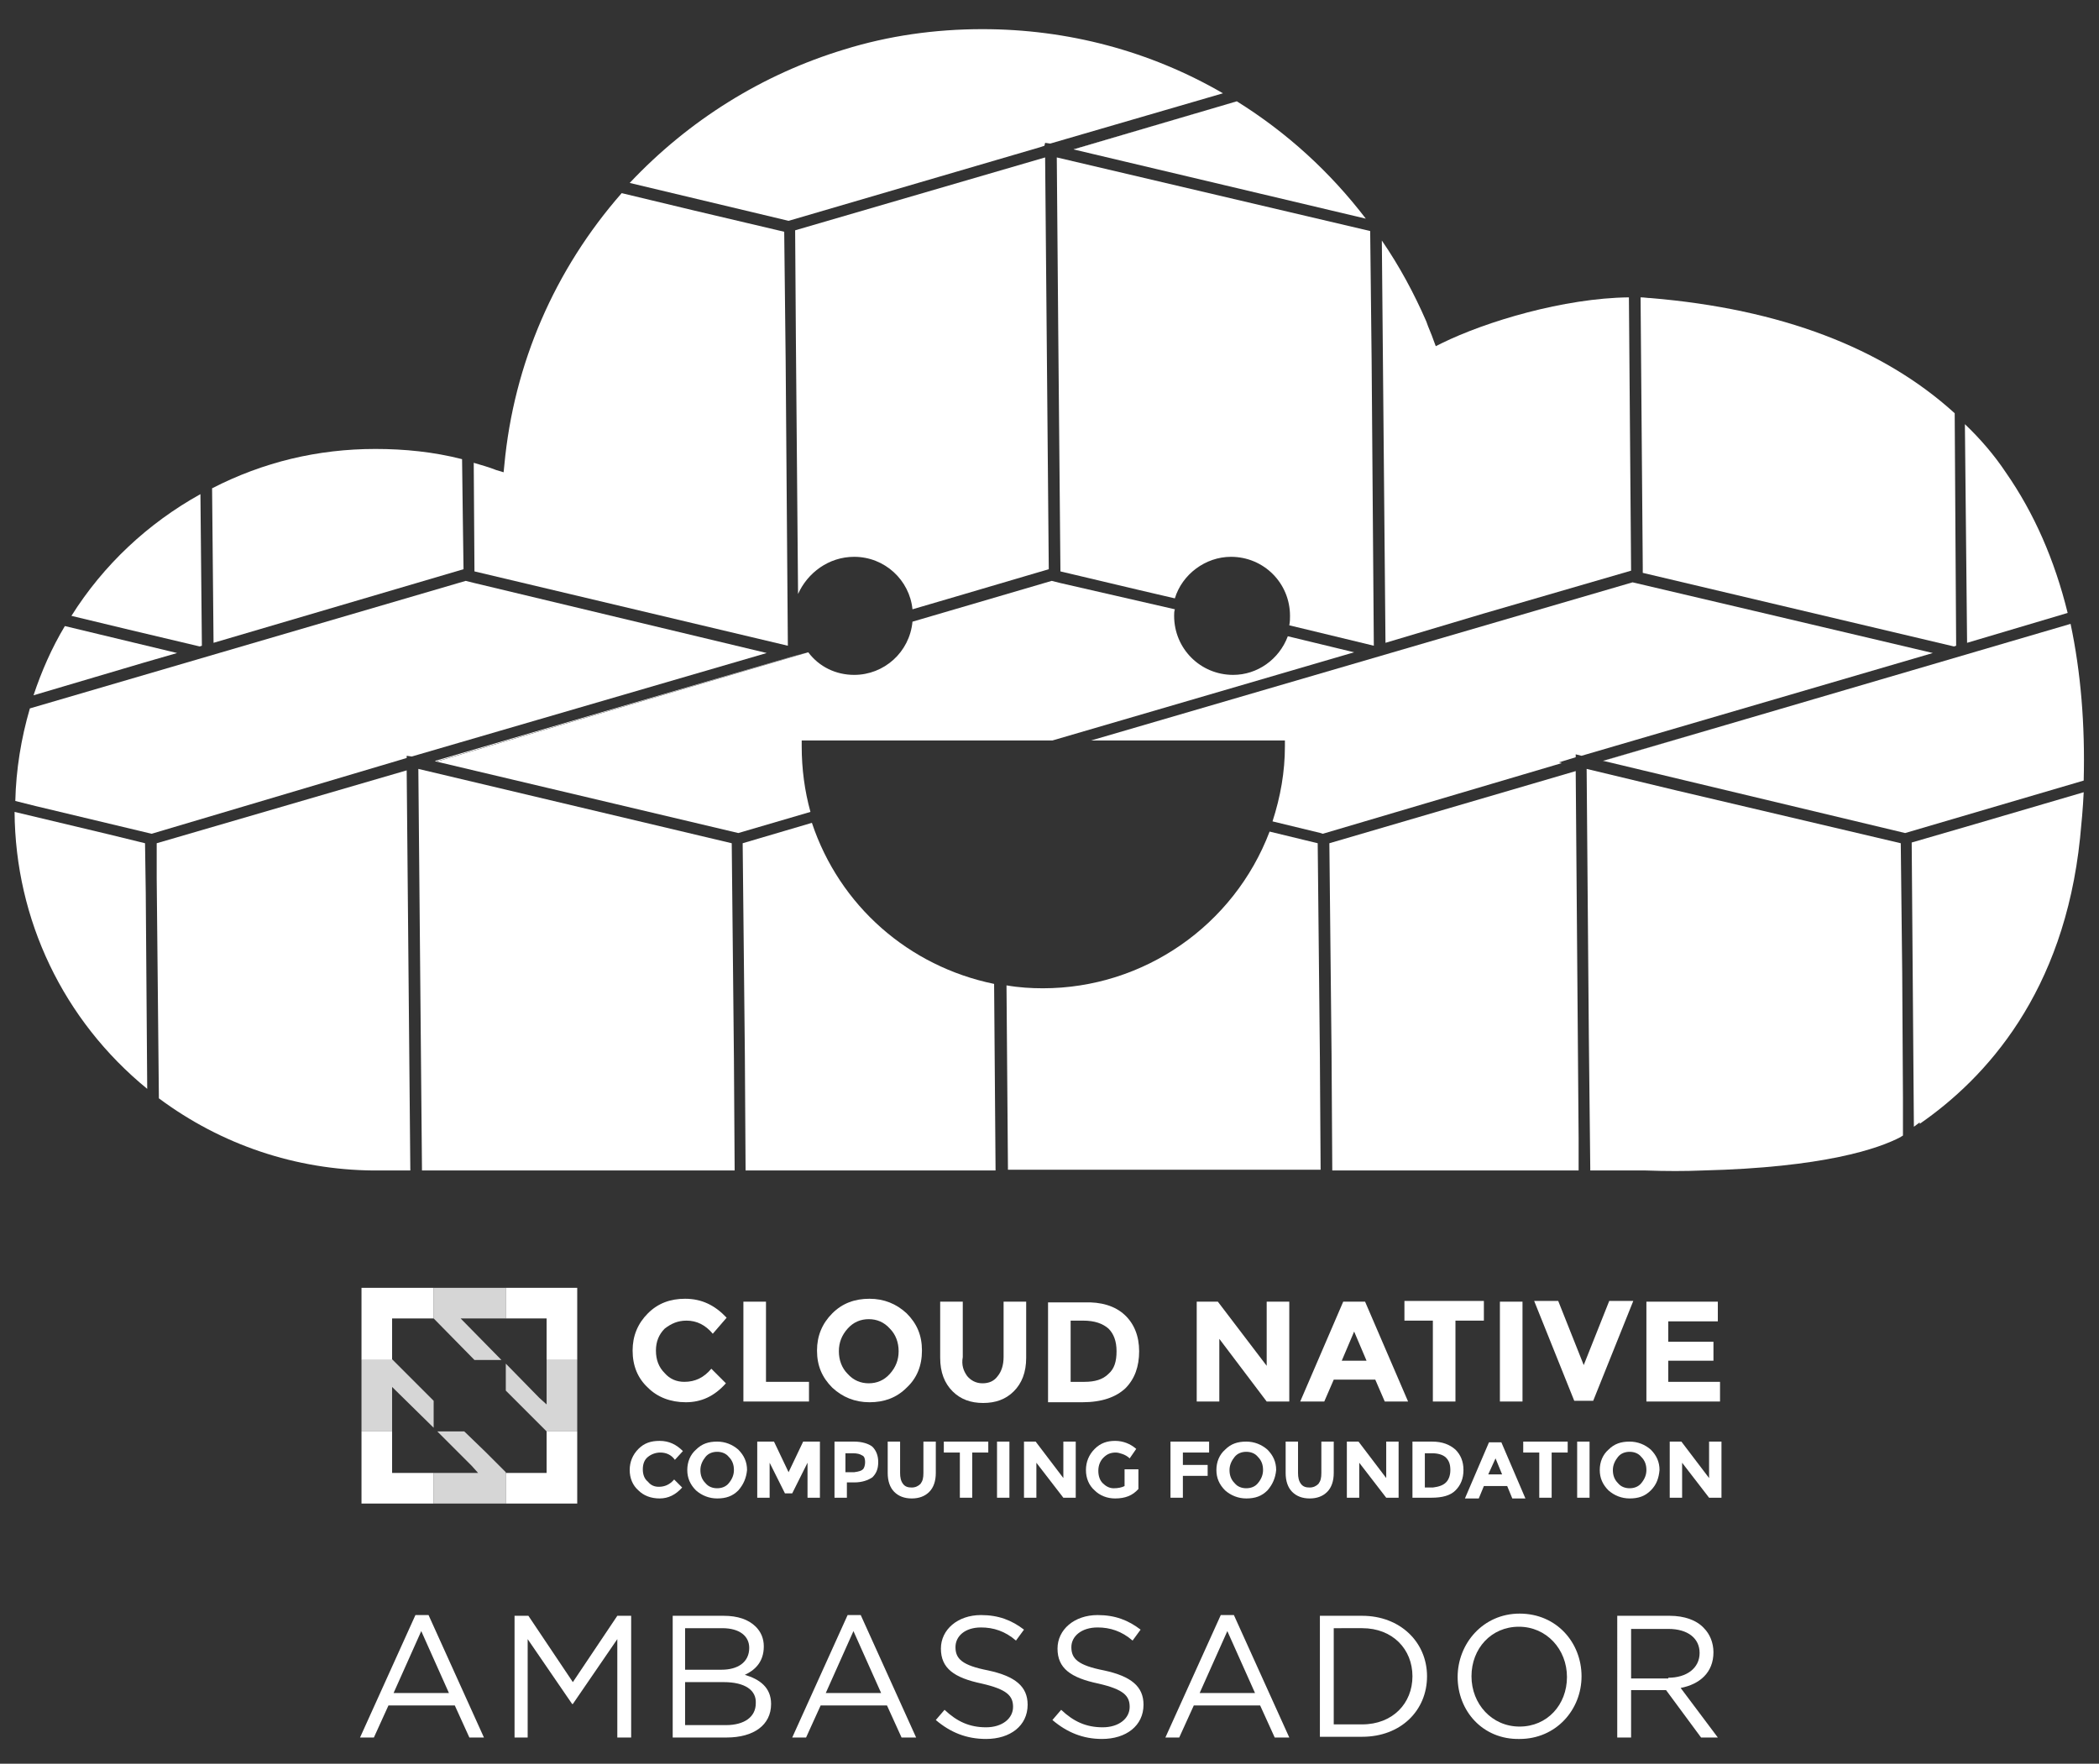 <?xml version="1.0" encoding="utf-8"?>
<!-- Generator: Adobe Illustrator 21.1.0, SVG Export Plug-In . SVG Version: 6.00 Build 0)  -->
<svg version="1.1" id="Layer_1" xmlns="http://www.w3.org/2000/svg" xmlns:xlink="http://www.w3.org/1999/xlink" x="0px" y="0px"
	 viewBox="0 0 288 242" style="enable-background:new 0 0 288 242;" xml:space="preserve">
<rect x="0" y="0" width="288" height="242" fill="#333333" stroke="none"/>
<style type="text/css">
	.st0{fill:#FFFFFF;}
	.st1{opacity:0.8;fill:#FFFFFF;}
	.st2{opacity:0.8;}
</style>
<g>
	<g>
		<g>
			<path class="st0" d="M57,221.6h1.8l7.6,16.8h-2l-2-4.4h-9.1l-2,4.4h-1.9L57,221.6z M61.6,232.3l-3.8-8.5l-3.8,8.5H61.6z"/>
		</g>
		<g>
			<path class="st0" d="M70.6,221.7h1.9l6.1,9.1l6.1-9.1h1.9v16.7h-1.9v-13.5l-6.1,8.9h-0.1l-6.1-8.9v13.5h-1.8V221.7z"/>
		</g>
		<g>
			<path class="st0" d="M92.2,221.7h7.1c1.9,0,3.4,0.5,4.4,1.5c0.7,0.7,1.1,1.6,1.1,2.7v0c0,2.2-1.3,3.3-2.6,3.9
				c2,0.6,3.6,1.7,3.6,4v0c0,2.9-2.4,4.6-6.1,4.6h-7.4V221.7z M102.8,226.1c0-1.6-1.3-2.7-3.7-2.7h-5.1v5.7H99
				C101.2,229.1,102.8,228.1,102.8,226.1L102.8,226.1z M99.3,230.8h-5.3v5.9h5.6c2.5,0,4.1-1.1,4.1-3v0
				C103.8,231.9,102.2,230.8,99.3,230.8z"/>
		</g>
		<g>
			<path class="st0" d="M116.3,221.6h1.8l7.6,16.8h-2l-2-4.4h-9.1l-2,4.4h-1.9L116.3,221.6z M120.9,232.3l-3.8-8.5l-3.8,8.5H120.9z"
				/>
		</g>
		<g>
			<path class="st0" d="M128.4,236l1.2-1.4c1.7,1.6,3.4,2.4,5.7,2.4c2.2,0,3.7-1.2,3.7-2.8v0c0-1.5-0.8-2.4-4.3-3.2
				c-3.8-0.8-5.6-2.1-5.6-4.8v0c0-2.6,2.3-4.6,5.5-4.6c2.4,0,4.2,0.7,5.9,2l-1.1,1.5c-1.5-1.3-3.1-1.8-4.8-1.8
				c-2.2,0-3.5,1.2-3.5,2.7v0c0,1.6,0.9,2.5,4.5,3.2c3.7,0.8,5.4,2.2,5.4,4.7v0c0,2.9-2.4,4.7-5.7,4.7
				C132.6,238.6,130.4,237.7,128.4,236z"/>
		</g>
		<g>
			<path class="st0" d="M144.4,236l1.2-1.4c1.7,1.6,3.4,2.4,5.7,2.4c2.2,0,3.7-1.2,3.7-2.8v0c0-1.5-0.8-2.4-4.3-3.2
				c-3.8-0.8-5.6-2.1-5.6-4.8v0c0-2.6,2.3-4.6,5.5-4.6c2.4,0,4.2,0.7,5.9,2l-1.1,1.5c-1.5-1.3-3.1-1.8-4.8-1.8
				c-2.2,0-3.6,1.2-3.6,2.7v0c0,1.6,0.9,2.5,4.5,3.2c3.7,0.8,5.4,2.2,5.4,4.7v0c0,2.9-2.4,4.7-5.7,4.7
				C148.6,238.6,146.4,237.7,144.4,236z"/>
		</g>
		<g>
			<path class="st0" d="M167.5,221.6h1.8l7.6,16.8h-2l-2-4.4h-9.1l-2,4.4h-1.9L167.5,221.6z M172.2,232.3l-3.8-8.5l-3.8,8.5H172.2z"
				/>
		</g>
		<g>
			<path class="st0" d="M181.1,221.7h5.8c5.2,0,8.9,3.6,8.9,8.3v0c0,4.7-3.6,8.3-8.9,8.3h-5.8V221.7z M183,223.4v13.2h3.9
				c4.2,0,6.9-2.9,6.9-6.6v0c0-3.7-2.7-6.6-6.9-6.6H183z"/>
		</g>
		<g>
			<path class="st0" d="M200,230.1L200,230.1c0-4.6,3.5-8.7,8.5-8.7c5.1,0,8.5,4,8.5,8.6v0c0,4.6-3.5,8.6-8.5,8.6
				C203.4,238.7,200,234.7,200,230.1z M215,230.1L215,230.1c0-3.8-2.8-6.9-6.6-6.9c-3.8,0-6.5,3-6.5,6.8v0c0,3.8,2.8,6.9,6.6,6.9
				S215,233.9,215,230.1z"/>
		</g>
		<g>
			<path class="st0" d="M221.9,221.7h7.2c2,0,3.7,0.6,4.7,1.7c0.8,0.8,1.3,2,1.3,3.3v0c0,2.8-1.9,4.4-4.5,4.9l5.1,6.8h-2.3l-4.8-6.5
				h-4.8v6.5h-1.9V221.7z M228.9,230.2c2.5,0,4.3-1.3,4.3-3.4v0c0-2-1.6-3.3-4.3-3.3h-5.1v6.8H228.9z"/>
		</g>
	</g>
	<g>
		<g id="XMLID_1295_">
			<g id="XMLID_2528_">
				<path class="st0" d="M93.9,189.6c1.5,0,2.7-0.6,3.7-1.8l2,2c-1.6,1.8-3.4,2.6-5.5,2.6c-2.1,0-3.9-0.7-5.2-2
					c-1.4-1.3-2.1-3-2.1-5.1c0-2,0.7-3.7,2.1-5.1c1.4-1.4,3.1-2,5.1-2c2.3,0,4.1,0.9,5.7,2.6l-1.9,2.2c-1-1.2-2.2-1.8-3.6-1.8
					c-1.2,0-2.1,0.4-3,1.1c-0.8,0.8-1.2,1.8-1.2,3c0,1.3,0.4,2.3,1.2,3.1C91.9,189.2,92.8,189.6,93.9,189.6z"/>
			</g>
			<g id="XMLID_2526_">
				<path class="st0" d="M102,192.3v-13.7h3.1v11h5.9v2.7H102z"/>
			</g>
			<g id="XMLID_2523_">
				<path class="st0" d="M124.4,190.4c-1.4,1.4-3.1,2-5.1,2c-2,0-3.7-0.7-5.1-2c-1.4-1.4-2.1-3-2.1-5.1c0-2,0.7-3.7,2.1-5.1
					c1.4-1.4,3.1-2,5.1-2c2,0,3.7,0.7,5.1,2c1.4,1.4,2.1,3,2.1,5.1C126.5,187.4,125.8,189.1,124.4,190.4z M123.3,185.4
					c0-1.2-0.4-2.3-1.2-3.1c-0.8-0.9-1.8-1.3-2.9-1.3c-1.1,0-2.1,0.4-2.9,1.3c-0.8,0.9-1.2,1.9-1.2,3.1c0,1.2,0.4,2.3,1.2,3.1
					c0.8,0.9,1.8,1.3,2.9,1.3c1.1,0,2.1-0.4,2.9-1.3C122.9,187.6,123.3,186.6,123.3,185.4z"/>
			</g>
			<g id="XMLID_2521_">
				<path class="st0" d="M132.7,188.8c0.5,0.6,1.2,1,2.1,1c0.9,0,1.6-0.3,2.1-1c0.5-0.6,0.8-1.5,0.8-2.6v-7.6h3.1v7.7
					c0,2-0.6,3.5-1.7,4.6c-1.1,1.1-2.5,1.6-4.2,1.6c-1.7,0-3.1-0.5-4.2-1.6c-1.1-1.1-1.7-2.6-1.7-4.6v-7.7h3.1v7.6
					C131.9,187.3,132.2,188.1,132.7,188.8z"/>
			</g>
			<g id="XMLID_2449_">
				<path class="st0" d="M154.3,180.4c1.3,1.2,2,2.9,2,5s-0.6,3.8-1.9,5.1c-1.3,1.2-3.2,1.9-5.9,1.9h-4.7v-13.7h4.9
					C151.1,178.6,153,179.2,154.3,180.4z M152.1,188.5c0.8-0.7,1.1-1.7,1.1-3.1c0-1.4-0.4-2.4-1.1-3.1c-0.8-0.7-1.9-1.1-3.5-1.1
					h-1.7v8.4h1.9C150.2,189.6,151.3,189.3,152.1,188.5z"/>
			</g>
			<g id="XMLID_2447_">
				<path class="st0" d="M173.8,178.6h3.1v13.7h-3.1l-6.5-8.6v8.6h-3.1v-13.7h2.9l6.7,8.8V178.6z"/>
			</g>
			<g id="XMLID_2444_">
				<path class="st0" d="M190,192.3l-1.3-3H183l-1.3,3h-3.3l5.9-13.7h3l5.9,13.7H190z M185.8,182.7l-1.7,4h3.4L185.8,182.7z"/>
			</g>
			<g id="XMLID_2442_">
				<path class="st0" d="M199.7,181.2v11.1h-3.1v-11.1h-3.9v-2.7h10.9v2.7H199.7z"/>
			</g>
			<g id="XMLID_2440_">
				<path class="st0" d="M205.8,178.6h3.1v13.7h-3.1V178.6z"/>
			</g>
			<g id="XMLID_2369_">
				<path class="st0" d="M217.3,187.3l3.5-8.8h3.3l-5.5,13.7H216l-5.5-13.7h3.3L217.3,187.3z"/>
			</g>
			<g id="XMLID_2367_">
				<path class="st0" d="M235.7,178.6v2.7h-6.8v2.8h6.2v2.6h-6.2v2.9h7.1v2.7h-10.1v-13.7H235.7z"/>
			</g>
			<g id="XMLID_2365_">
				<path class="st0" d="M90.4,204c0.8,0,1.5-0.3,2.1-1l1.1,1.1c-0.9,1-1.9,1.5-3.1,1.5s-2.2-0.4-2.9-1.1c-0.8-0.7-1.2-1.7-1.2-2.8
					c0-1.1,0.4-2.1,1.2-2.9s1.7-1.1,2.9-1.1c1.3,0,2.3,0.5,3.2,1.4l-1.1,1.2c-0.5-0.7-1.2-1-2-1c-0.6,0-1.2,0.2-1.7,0.6
					c-0.5,0.4-0.7,1-0.7,1.7c0,0.7,0.2,1.3,0.7,1.7C89.3,203.8,89.8,204,90.4,204z"/>
			</g>
			<g id="XMLID_2362_">
				<path class="st0" d="M101.3,204.5c-0.8,0.8-1.7,1.1-2.9,1.1c-1.1,0-2.1-0.4-2.9-1.1c-0.8-0.8-1.2-1.7-1.2-2.8
					c0-1.1,0.4-2.1,1.2-2.8c0.8-0.8,1.7-1.1,2.9-1.1c1.1,0,2.1,0.4,2.9,1.1c0.8,0.8,1.2,1.7,1.2,2.8
					C102.4,202.8,102,203.7,101.3,204.5z M100.7,201.7c0-0.7-0.2-1.3-0.7-1.8c-0.4-0.5-1-0.7-1.6-0.7c-0.6,0-1.2,0.2-1.6,0.7
					c-0.4,0.5-0.7,1.1-0.7,1.8c0,0.7,0.2,1.3,0.7,1.8c0.4,0.5,1,0.7,1.6,0.7c0.6,0,1.2-0.2,1.6-0.7
					C100.5,202.9,100.7,202.3,100.7,201.7z"/>
			</g>
			<g id="XMLID_2360_">
				<path class="st0" d="M110.8,200.7l-2.1,4.2h-1l-2.1-4.2v4.8h-1.7v-7.7h2.3l2,4.2l2-4.2h2.3v7.7h-1.7V200.7z"/>
			</g>
			<g id="XMLID_1480_">
				<path class="st0" d="M119.7,198.5c0.5,0.5,0.8,1.2,0.8,2.1c0,1-0.3,1.6-0.8,2.1c-0.6,0.4-1.4,0.7-2.5,0.7h-1v2.1h-1.7v-7.7h2.7
					C118.3,197.8,119.2,198.1,119.7,198.5z M118.4,201.6c0.2-0.2,0.3-0.6,0.3-1c0-0.4-0.1-0.8-0.4-0.9c-0.3-0.2-0.7-0.3-1.3-0.3h-1
					v2.6h1.2C117.9,201.9,118.2,201.8,118.4,201.6z"/>
			</g>
			<g id="XMLID_1467_">
				<path class="st0" d="M123.9,203.6c0.3,0.4,0.7,0.5,1.2,0.5c0.5,0,0.9-0.2,1.2-0.5c0.3-0.4,0.4-0.8,0.4-1.5v-4.3h1.7v4.3
					c0,1.1-0.3,2-0.9,2.6c-0.6,0.6-1.4,0.9-2.4,0.9s-1.8-0.3-2.4-0.9c-0.6-0.6-0.9-1.5-0.9-2.6v-4.3h1.7v4.3
					C123.5,202.7,123.6,203.2,123.9,203.6z"/>
			</g>
			<g id="XMLID_1465_">
				<path class="st0" d="M133.4,199.3v6.2h-1.7v-6.2h-2.2v-1.5h6.1v1.5H133.4z"/>
			</g>
			<g id="XMLID_1463_">
				<path class="st0" d="M136.8,197.8h1.7v7.7h-1.7V197.8z"/>
			</g>
			<g id="XMLID_1461_">
				<path class="st0" d="M145.9,197.8h1.7v7.7h-1.7l-3.7-4.8v4.8h-1.7v-7.7h1.6l3.8,5V197.8z"/>
			</g>
			<g id="XMLID_1390_">
				<path class="st0" d="M154.5,201.6h1.7v2.7c-0.8,0.9-1.8,1.3-3.2,1.3c-1.1,0-2.1-0.4-2.8-1.1c-0.8-0.7-1.2-1.7-1.2-2.8
					c0-1.1,0.4-2.1,1.2-2.9c0.8-0.8,1.7-1.1,2.8-1.1c1.1,0,2.1,0.4,2.9,1.1l-0.9,1.3c-0.3-0.3-0.7-0.5-1-0.6
					c-0.3-0.1-0.6-0.2-0.9-0.2c-0.7,0-1.2,0.2-1.7,0.7c-0.4,0.4-0.7,1-0.7,1.8c0,0.7,0.2,1.3,0.6,1.7c0.4,0.4,0.9,0.7,1.5,0.7
					c0.6,0,1.1-0.1,1.5-0.3V201.6z"/>
			</g>
			<g id="XMLID_1388_">
				<path class="st0" d="M165.9,197.8v1.5h-3.6v1.7h3.4v1.5h-3.4v3h-1.7v-7.7H165.9z"/>
			</g>
			<g id="XMLID_1385_">
				<path class="st0" d="M173.9,204.5c-0.8,0.8-1.7,1.1-2.9,1.1c-1.1,0-2.1-0.4-2.9-1.1c-0.8-0.8-1.2-1.7-1.2-2.8
					c0-1.1,0.4-2.1,1.2-2.8c0.8-0.8,1.7-1.1,2.9-1.1c1.1,0,2.1,0.4,2.9,1.1c0.8,0.8,1.2,1.7,1.2,2.8
					C175,202.8,174.6,203.7,173.9,204.5z M173.3,201.7c0-0.7-0.2-1.3-0.7-1.8c-0.4-0.5-1-0.7-1.6-0.7s-1.2,0.2-1.6,0.7
					c-0.4,0.5-0.7,1.1-0.7,1.8c0,0.7,0.2,1.3,0.7,1.8c0.4,0.5,1,0.7,1.6,0.7s1.2-0.2,1.6-0.7C173.1,202.9,173.3,202.3,173.3,201.7z"
					/>
			</g>
			<g id="XMLID_1383_">
				<path class="st0" d="M178.5,203.6c0.3,0.4,0.7,0.5,1.2,0.5c0.5,0,0.9-0.2,1.2-0.5c0.3-0.4,0.4-0.8,0.4-1.5v-4.3h1.7v4.3
					c0,1.1-0.3,2-0.9,2.6c-0.6,0.6-1.4,0.9-2.4,0.9c-1,0-1.8-0.3-2.4-0.9c-0.6-0.6-0.9-1.5-0.9-2.6v-4.3h1.7v4.3
					C178.1,202.7,178.2,203.2,178.5,203.6z"/>
			</g>
			<g id="XMLID_1381_">
				<path class="st0" d="M190.2,197.8h1.7v7.7h-1.7l-3.7-4.8v4.8h-1.7v-7.7h1.6l3.8,5V197.8z"/>
			</g>
			<g id="XMLID_1378_">
				<path class="st0" d="M199.7,198.9c0.7,0.7,1.1,1.6,1.1,2.8c0,1.2-0.4,2.1-1.1,2.8c-0.7,0.7-1.8,1-3.3,1h-2.6v-7.7h2.7
					C197.9,197.8,198.9,198.2,199.7,198.9z M198.4,203.4c0.4-0.4,0.6-1,0.6-1.7c0-0.8-0.2-1.3-0.6-1.7c-0.4-0.4-1.1-0.6-1.9-0.6h-1
					v4.7h1.1C197.4,204,198,203.8,198.4,203.4z"/>
			</g>
			<g id="XMLID_1375_">
				<path class="st0" d="M207.5,205.6l-0.7-1.7h-3.2l-0.7,1.7H201l3.3-7.7h1.7l3.3,7.7H207.5z M205.2,200.1l-1,2.2h1.9L205.2,200.1z
					"/>
			</g>
			<g id="XMLID_1373_">
				<path class="st0" d="M212.9,199.3v6.2h-1.7v-6.2H209v-1.5h6.1v1.5H212.9z"/>
			</g>
			<g id="XMLID_1301_">
				<path class="st0" d="M216.4,197.8h1.7v7.7h-1.7V197.8z"/>
			</g>
			<g id="XMLID_1298_">
				<path class="st0" d="M226.5,204.5c-0.8,0.8-1.7,1.1-2.9,1.1c-1.1,0-2.1-0.4-2.9-1.1c-0.8-0.8-1.2-1.7-1.2-2.8
					c0-1.1,0.4-2.1,1.2-2.8c0.8-0.8,1.7-1.1,2.9-1.1c1.1,0,2.1,0.4,2.9,1.1c0.8,0.8,1.2,1.7,1.2,2.8
					C227.6,202.8,227.3,203.7,226.5,204.5z M225.9,201.7c0-0.7-0.2-1.3-0.7-1.8c-0.4-0.5-1-0.7-1.6-0.7c-0.6,0-1.2,0.2-1.6,0.7
					c-0.4,0.5-0.7,1.1-0.7,1.8c0,0.7,0.2,1.3,0.7,1.8c0.4,0.5,1,0.7,1.6,0.7c0.6,0,1.2-0.2,1.6-0.7
					C225.7,202.9,225.9,202.3,225.9,201.7z"/>
			</g>
			<g id="XMLID_1296_">
				<path class="st0" d="M234.5,197.8h1.7v7.7h-1.7l-3.7-4.8v4.8h-1.7v-7.7h1.6l3.8,5V197.8z"/>
			</g>
		</g>
		<g id="XMLID_1290_">
			<g id="XMLID_1294_">
				<polygon class="st0" points="53.8,196.4 49.6,196.4 49.6,206.3 59.5,206.3 59.5,202.1 53.8,202.1 				"/>
			</g>
			<g id="XMLID_1293_">
				<polygon class="st0" points="75,196.5 75,202.1 69.4,202.1 69.4,202 69.4,206.3 79.2,206.3 79.2,196.4 75,196.4 				"/>
			</g>
			<g id="XMLID_1292_">
				<polygon class="st0" points="49.6,186.6 53.9,186.6 53.8,186.5 53.8,180.9 53.8,180.9 59.5,180.9 59.5,180.9 59.5,176.7 
					49.6,176.7 				"/>
			</g>
			<g id="XMLID_1291_">
				<polygon class="st0" points="69.4,176.7 69.4,180.9 75,180.9 75,186.6 79.2,186.6 79.2,176.7 				"/>
			</g>
		</g>
		<g id="XMLID_1285_">
			<g id="XMLID_1289_">
				<polygon class="st1" points="68.8,186.6 63.2,180.9 69.4,180.9 69.4,176.7 59.5,176.7 59.5,180.9 65.1,186.6 				"/>
			</g>
			<g id="XMLID_1288_" class="st2">
				<polygon class="st0" points="63.7,196.4 60,196.4 64.7,201.1 65.6,202.1 63.7,202.1 59.5,202.1 59.5,206.3 69.4,206.3 69.4,202 
					66.6,199.2 				"/>
			</g>
			<g id="XMLID_1287_">
				<polygon class="st1" points="75,186.6 75,190.8 75,192.7 74,191.8 69.4,187.1 69.4,190.8 72.2,193.6 75,196.4 79.2,196.4 
					79.2,186.6 				"/>
			</g>
			<g id="XMLID_1286_">
				<polygon class="st1" points="59.5,192.2 53.9,186.6 49.6,186.6 49.6,196.4 53.8,196.4 53.8,190.3 59.5,195.9 				"/>
			</g>
		</g>
	</g>
	<path class="st0" d="M8.9,85.9c-1.8,3-3.2,6.2-4.3,9.5l15.2-4.5l4.5-1.3L8.9,85.9z"/>
	<path class="st0" d="M27.7,88.6l-0.2-20.8c-7.2,4-13.3,9.7-17.7,16.7l7.9,1.9l9.7,2.3L27.7,88.6z"/>
	<polygon class="st0" points="9.8,84.5 17.7,86.4 9.8,84.5 	"/>
	<path class="st0" d="M63.6,78.1l-0.1-7.2l-0.1-7.9c-3.9-1-7.9-1.4-11.9-1.4c-7.9,0-15.4,1.8-22.4,5.4l0.2,21.2L63.6,78.1z"/>
	<polygon class="st0" points="29.1,67 29.1,67 29.3,88.2 29.3,88.2 	"/>
	<path class="st0" d="M107.8,49.6l-0.2-17.8l-12.3-2.9l-10-2.4C76.1,37,70.5,49.9,69.2,63.8l-0.1,1l-1-0.3c-1-0.4-2.1-0.7-3.1-1
		l0.1,14.9l43,10.2L107.8,49.6z"/>
	<path class="st0" d="M117.2,76.4c4.2,0,7.6,3.2,8,7.2l5.8-1.7l12.9-3.8l-0.5-56.5l-34.3,10l0.1,14.7l0.3,35.2
		C110.8,78.6,113.7,76.4,117.2,76.4z"/>
	<polygon class="st0" points="109.6,81.6 109.6,81.6 109.3,46.4 	"/>
	<path class="st0" d="M143.4,19.6l0.7,0.1l23.7-6.9c-10-5.8-21.3-8.8-33-8.8c-6.5,0-12.9,0.9-19,2.8c-11.2,3.4-21.3,9.7-29.4,18.3
		l21.8,5.2l34.5-10.1l0.6-0.2L143.4,19.6z"/>
	<path class="st0" d="M145,21.6l0.2,23.9l0.3,32.9l11.4,2.7l4.3,1c1-3.3,4.2-5.7,7.7-5.7c4.5,0,8.1,3.6,8.1,8.1c0,0.4,0,0.8-0.1,1.3
		l2.5,0.6l9.1,2.2l-0.3-39L188,31.7L145,21.6z"/>
	<polygon class="st0" points="145,21.6 145,21.6 145.2,45.4 	"/>
	<path class="st0" d="M203.5,84.2l20.3-5.9l-0.3-37.5c-8.9,0.1-19.6,3.3-25.7,6.3l-0.8,0.4l-0.3-0.8c-0.3-0.9-0.7-1.7-1-2.6
		c-1.7-3.9-3.7-7.6-6.1-11.1l0.5,55.2L203.5,84.2z"/>
	<polygon class="st0" points="190.1,88.2 190.1,88.2 189.6,33 189.6,33 	"/>
	<path class="st0" d="M169.7,13.9l-22.4,6.6l40.1,9.5C182.5,23.6,176.6,18.2,169.7,13.9z"/>
	<polygon class="st0" points="169.7,13.9 147.3,20.5 147.4,20.5 169.7,13.9 	"/>
	<path class="st0" d="M15,114.5l-13-3.1c0.1,14.8,6.7,28.6,18.2,38l-0.2-26.9l-0.1-6.8L15,114.5z"/>
	<path class="st0" d="M51.2,160.6h5.1l-0.5-54.9l-34.3,10l0,4.8l0.3,30.2C30.4,157.1,40.6,160.5,51.2,160.6z"/>
	<polygon class="st0" points="21.9,150.7 21.6,120.5 21.9,150.7 	"/>
	<path class="st0" d="M54.8,104.3l1-0.3l0-0.3l0.7,0.1l48.7-14.2L65.1,80v0l-1.2-0.3L4.1,97.2c-1.2,4.1-1.9,8.4-2,12.7l2.8,0.7
		l15.9,3.8L54.8,104.3z"/>
	<polygon class="st0" points="65.1,80 63.9,79.7 65.1,80 	"/>
	<polygon class="st0" points="2.1,109.9 4.9,110.5 2.1,109.9 	"/>
	<polygon class="st0" points="57.4,105.5 57.9,160.6 100.8,160.6 100.7,145.2 100.4,115.7 	"/>
	<polygon class="st0" points="57.4,105.5 57.9,160.6 57.9,160.6 57.4,105.5 	"/>
	<path class="st0" d="M102.2,144.6l0.1,16h34.3l-0.2-25.6c-11.7-2.4-21.2-10.7-25-22.1l-9.5,2.8L102.2,144.6z"/>
	<polygon class="st0" points="102.4,160.6 102.4,160.6 102.2,144.6 	"/>
	<path class="st0" d="M144.3,79.7l-19.1,5.6c-0.4,4.2-3.9,7.3-8,7.3c-2.5,0-4.8-1.1-6.3-3.1l0,0l-51,15l41.4,9.8l9.9-2.9
		c-0.8-2.9-1.2-5.9-1.2-9v-0.8h34.4l41.4-12.1l-9.1-2.2c-1.2,3.2-4.2,5.3-7.5,5.3c-4.5,0-8.1-3.6-8.1-8.1c0-0.3,0-0.6,0.1-0.9
		L145.5,80v0L144.3,79.7z"/>
	<polygon class="st0" points="145.5,80 145.5,80 144.3,79.7 	"/>
	<polygon class="st0" points="110.8,89.5 109,90 108.3,90.2 108.3,90.2 59.7,104.4 59.8,104.5 110.8,89.5 	"/>
	<polygon class="st0" points="108.3,90.2 109,90 108.3,90.2 	"/>
	<path class="st0" d="M174.2,114.1c-4.9,12.9-17.3,21.5-31.1,21.5c-1.6,0-3.3-0.1-5-0.4l0.2,25.3h42.9l-0.1-15.4l-0.3-29.4
		L174.2,114.1z"/>
	<polygon class="st0" points="138.1,135.3 138.3,160.6 138.3,160.6 138.1,135.3 	"/>
	<path class="st0" d="M182.4,115.7l0.3,28.9l0.1,16h33.8c0,0,0,0,0,0l0-4.4l-0.4-50.4L182.4,115.7z"/>
	<polygon class="st0" points="182.8,160.6 182.8,160.6 182.6,144.6 	"/>
	<path class="st0" d="M214.3,104.7l-0.4-0.1l2.3-0.7l0-0.4l0.8,0.2l48.2-14.1l-24.6-5.8L224,79.9l-74.3,21.7h26.6v0.8
		c0,3.5-0.6,6.9-1.7,10.3l6.6,1.6l0.3,0.1L214.3,104.7z"/>
	<polygon class="st0" points="174.7,112.7 181.3,114.2 174.7,112.7 	"/>
	<path class="st0" d="M225.4,78.6l42.7,10.1l0.3-0.1l-0.1-15.7l-0.1-16.2c-9.9-9-23.9-14.3-41.7-15.8c-0.4,0-0.9-0.1-1.4-0.1l0.3,37
		l0,0L225.4,78.6z"/>
	<polygon class="st0" points="225.4,77.8 225.4,77.8 225.4,78.6 	"/>
	<path class="st0" d="M283.7,84.1c-1.8-7.3-4.6-13.7-8.5-19.3c-1.6-2.4-3.5-4.6-5.6-6.6l0.3,30L283.7,84.1z"/>
	<polygon class="st0" points="269.7,58.2 269.7,58.2 269.9,88.2 269.9,88.2 	"/>
	<path class="st0" d="M230.2,108.5l-12.5-3l0.3,36.6l0.2,18.5c0.6,0,1.2,0,2,0c1.2,0,2.6,0,4.3,0l1.3,0c2.8,0.1,5.4,0.1,7.8,0
		c16.6-0.4,24.2-3,27.2-4.6c0.1-0.1,0.2-0.1,0.3-0.2l0-5.3l-0.1-17l-0.2-17.8L230.2,108.5z"/>
	<polygon class="st0" points="218.2,160.5 218.2,160.5 218,142.1 	"/>
	<path class="st0" d="M263.4,154l0,0.2c9.1-6.3,19.8-18,22-39.2c0.2-2,0.4-4.1,0.5-6.3l-15,4.4l-8.6,2.5l0.3,39L263.4,154z"/>
	<path class="st0" d="M261.4,114.3l24.5-7.2c0.2-7.7-0.4-14.9-1.8-21.5l-47.4,13.9l-16.7,4.9L261.4,114.3z"/>
	<polygon class="st0" points="220,104.4 236.7,99.5 219.9,104.4 	"/>
</g>
</svg>
